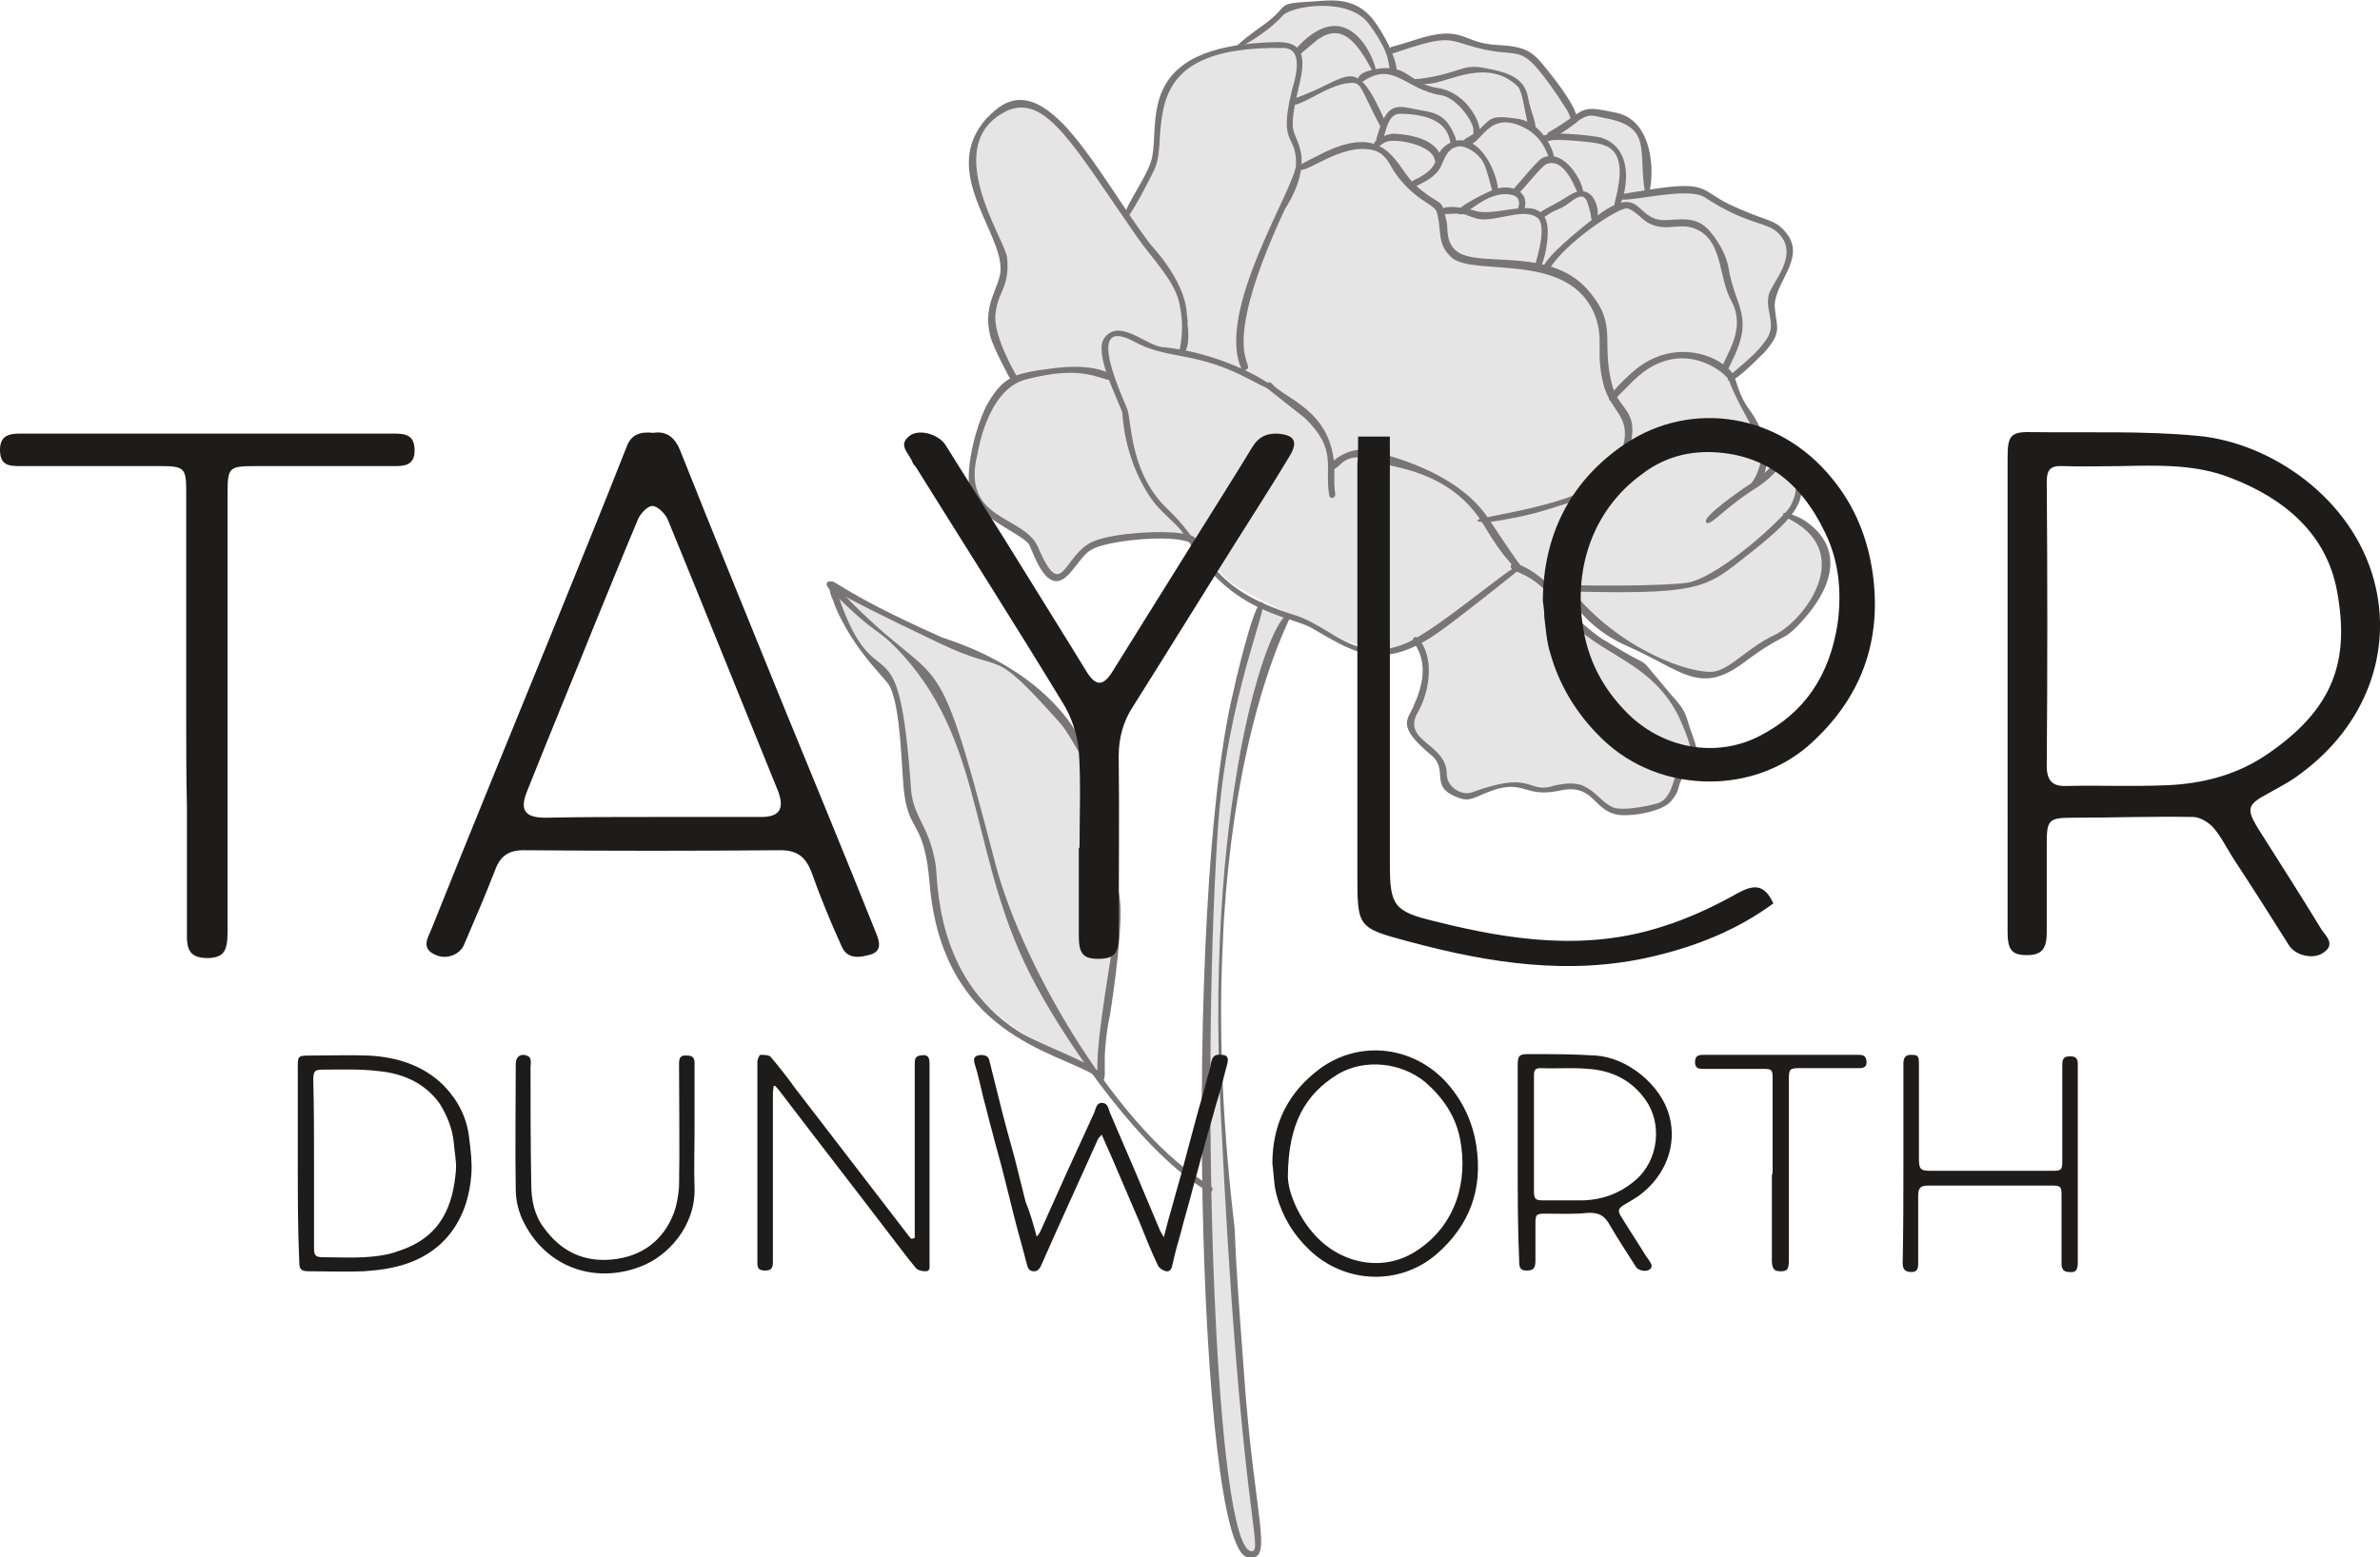 <?xml version="1.0" encoding="utf-8"?>
<!-- Generator: Adobe Illustrator 24.2.3, SVG Export Plug-In . SVG Version: 6.00 Build 0)  -->
<svg version="1.1" id="Layer_1" xmlns="http://www.w3.org/2000/svg" xmlns:xlink="http://www.w3.org/1999/xlink" x="0px" y="0px"
	 viewBox="0 0 322.1 210.8" style="enable-background:new 0 0 322.1 210.8;" xml:space="preserve">
<style type="text/css">
	.st0{fill:#E5E5E5;}
	.st1{fill:#777575;}
	.st2{fill:#1E1C1B;}
</style>
<path class="st0" d="M166.2,113.9c0.4-3.1,0.5-6.1,1.1-9.2c1.4-6.9,2.9-13.9,5.9-20.3c0.1-0.3,0.9-0.7,0.8-1
	c-0.1-0.5-1.3-0.5-1.7-0.6c-1.1-0.2-1-1.7-1.6-0.7c-0.6,1-1.7,3.8-2,4.9c-0.7,2.6-1,5.1-1.6,7.7c-0.9,3.5-1.4,7.4-1.8,11.1
	c-0.2,1.8-0.6,5.3-0.7,7.1c-0.8,12.5-1.2,22.7-1.2,35.2c0,0.5-0.5,1.4-0.4,1.9c0,0,0,0.1,0,0.1c0,0.7,0,1.5,0,2.2c0,2,0.1,4,0.1,6
	c0.1,4,0.2,8,0.2,11.9c0.1,6.5,0.3,13.1,0.9,19.6c0.5,5.4,2.1,11.1,3,16.4c0.3,1.7,0.4,3.2,1.9,4.1c0.3,0.2,0.1,0.3,0.4,0.2
	c0.7-0.2,0.8-1,0.8-1.7c0-3.4-1.3-11.3-1.5-14.8c-0.5-9-2.1-14.5-2.3-24.1c0-1.4-0.1-2.7-0.1-4.1c-0.1-4.7-1.2-19.8-1.3-22
	c-0.3-5.6,0.3-10.4,0.5-16.1C165.5,123.1,165.6,118.5,166.2,113.9z"/>
<path class="st0" d="M145,18.1c-2.1-3.2-6.3-4.7-9.8-3.2c-3.8,1.5-4.3,6.7-3.2,10.6c1.1,3.9,4,6.8,3.7,10.8
	c-0.2,2.9-2.4,6.7-1.5,9.5c0.6,1.9,2.9,3.3,2.8,5.3c-0.1,1.6-1.7,2.2-2.6,3.5c-1.6,2.1-2.8,5.6-3.1,8.2c-0.3,2.3,0.1,4.9,2,6.3
	c1.1,0.8,2.4,1.2,3.5,1.9c4.6,2.7,3.6,6.5,6.4,6.8c1.3,0.1,1.3-1.2,2.3-2c5.1-3.6,12.6-5.2,17.4-1.2c1.6,1.3,1.3,2.6,4.2,4.6
	c2.3,1.5,5.1,2.8,7.6,4c8,3.9,11.8,6.3,17.3,3.2c1,4,1.8,4.9-0.9,12c-0.2,0.6,0.2,0.2,0.5,0.8c0.4,0.7,1.1,1.6,1.5,1.8
	c3.2,1.9,1.7,5.1,3.8,6.4c1.9,1.3,4.4-0.6,6.6-1c3.1-0.5,5.8,0.7,10.6,0c0,0,2.6,3,5.6,3.5c3,0.4,5.8-0.8,6.1-1.4
	c1.6-3.3,4.5-6.4,2.9-9.6c-2.1-4.2-3.8-7.6-7-9.2c-1.7-0.9-3.8-1.7-5.3-3c-1.5-1.3-3.7-3.2-2.8-4.9c3,2.8,6.1,5.6,9.9,7.2
	c2.7,1.1,6,2.6,8.8,2.2c1.9-0.3,3.3-2.3,5.1-3.2c4.2-2,8.1-5.8,9.3-10.5c0.2-0.7,0.4-1.5,0.2-2.2c-2.2-7.2-4.3-4.7-4.9-5.7
	c-1.1-2,0.9,3.4,1.5-6.7c0-0.4-0.3-0.9-0.7-1.1c-0.3-0.1-0.7-0.1-1,0.1c-3.4,3.1-2.9,1.4-3.9,2.7c2-3.4-0.7-6.8-2.2-10.1
	c-0.6-1.2-0.5-2.6-1.2-3.7c4.7-3.9,5.6-4.9,5.6-5.5c-0.1-4-0.2-6.1,1.4-8.9c0.8-1.5,0.7-3.1,0-4.5c-1.1-2-3.8-2.2-6-2.9
	c-2.1-0.6-3.4-3.2-6.4-3.4c-2.2-0.2-4.3-0.3-6.1,1c0.3-3.1,0.2-6.5-1.7-9s-5.9-3.6-8.2-1.5c-1.6-4.7-4.3-9.3-10.5-10
	c-5-0.5-6.1-2.7-14.7,0.9c-1.8-7.1-9.6-8.4-14.5-5.1c-1.3,0.9-2.3,2-3.6,2.9c-3.5,2.4-8.4,2.6-11.3,5.7c-2.3,2.6-0.4,7-2,10
	c-1.9,3.8-2.8,10.3-4.8,7.3C149,24,146.5,20.3,145,18.1z"/>
<path class="st0" d="M117.5,88.6c0.7,0.7,1,1.7,1.6,2.4c1.4,1.7,2.5,3.8,2.8,6c0.2,2.1,0.5,4.6,0.7,6.6c0.2,1.8-0.3,3.5,0.2,5.3
	c0.5,1.7,2,3.3,2.5,4.9c0.7,2.3,0.7,4.1,1,6.6c0.6,5.3,1.9,10.1,5.5,14c4,4.5,11.5,8.7,17,11c1.7-5.2,1.1-11.1,1.7-16.5
	c0.2-1.8,0.6-3,0.6-4.8c0.1-3.9-2-6.3-2.6-9.2c-1-4.6-0.5-9.7-2.7-13.9c-0.8-1.5-1.9-2.9-3.1-4.2c-1.6-1.9-3.8-4.4-5.9-5.9
	c-1.6-1.1-2.8-1.2-4.6-2.1c-2.2-1.1-4.4-2.1-6.6-3.2c-2-1-4.1-1.9-6.1-2.9c-1.3-0.6-4.6-2.9-6-2.5C110.9,81.1,116.5,87.7,117.5,88.6
	z"/>
<g>
	<g>
		<path class="st1" d="M168.8,210.8c-6.7-1.3-8.8-88.4-1.9-117.1c0-0.1,2.8-12.5,3.9-12.2c1.1,0.3-4.8,12.7-6,31
			c-2.4,37-0.3,97.5,4.6,97.5c1.7-0.1-1.6-4.7-4.2-59.6c-2.2-44.8,7.5-69.3,9.5-67.1c0.2,0.2-14.2,24.9-7.8,81.3
			c0.5,4.1-0.2-0.5,1.4,20.5C169.7,206,172.6,211.5,168.8,210.8z"/>
		<path class="st1" d="M163.5,161.3c-8.6-4.9-18.7-19.3-23.4-28.1c-8.9-16.5-6.6-31.9-17.8-44.4c-3.9-4.3-3-2-10.1-9.1
			c-0.8-0.8,0.1-1.3,0.5-0.8c15.3,16.6,13.3,4.5,22,38c3.9,14.8,17.4,37,29.1,43.6C164.4,160.9,164,161.6,163.5,161.3z"/>
		<path class="st1" d="M148.9,146.2c-1.4-0.6,1.4-16.1,1.8-18.9c0.8-5.9-2-11.5-2.3-12.3c-1.8-4.6,1.4-5.3-2.4-13.2
			c0,0.1-1.5-2.8-2.6-4c-9.7-10.8-6.8-6.2-16.2-10.7c-16.8-8-15.2-7.8-14.9-8.2c0.6-0.8,0.4,0.8,15.2,7.4
			c0.6,0.3,22.6,6.1,21.2,25.8c-0.1,2.9,2.4,5.1,2.9,10c0.4,4.5-1.5,16.1-1.4,15.4C148.8,143.8,150.2,146.8,148.9,146.2z"/>
		<path class="st1" d="M148.2,145.6c-5.3-3.3-20.7-5.5-22.4-26.1c-0.7-8.3-2.7-6.8-3.4-11.9c-0.4-2.6-0.4-12.1-2.1-14.9
			c-0.9-1.3-5.5-5.5-7.7-11.8c0.1,0.4-1-2.4,0.3-1.7c0.2,0.1,0.1-0.1,0.7,1.9c5.2,14.8,8,1.3,9.7,25.8c0,0,0,0,0,0c0,0,0,0,0,0.1
			c0,0,0,0,0,0c0.4,3.8,2.4,4.7,3.3,9.9c0.4,2.2-0.2,15.4,11.2,22.7c2.7,1.8,11.8,4.9,11.1,6C148.7,145.7,148.4,145.7,148.2,145.6z"
			/>
	</g>
	<g>
		<path class="st1" d="M207.6,36.5c-0.1-0.1,1.9-5.4,0.6-6.9c-1.8-1.7-5.9,0.6-8.3,0c-0.1,0-1.8-0.6-1.4-0.5
			c-1.8-0.5-3.4,0.3-3.5-0.5c0-1,3.2-0.5,4.5-0.1c3.8,1.3,11.5-4,9.7,5.4C209,35.1,208.3,37.4,207.6,36.5z"/>
		<path class="st1" d="M197.3,28.8c-0.4-0.8,4.7-3.1,4.8-3.1c2.2-0.9,5.2,0.1,4.1,2.9c-0.1,0.4-0.9,0.6-0.7-0.7
			c0,0.2,0.5-1.1-0.8-1.5C201,25.5,197.9,30.1,197.3,28.8z"/>
		<path class="st1" d="M202.3,26.4c-0.4,0-0.8-3-1.6-4.5c-0.7-1.2-2.1-2-3-2.1c-2,0-2.3,2.2-2.9,3.1c-1,1.5-2.8,2-3.6,2.6
			c-0.4,0.3-1-0.4-0.5-0.7c0.9-0.6,1.1-0.6,1.6-0.9c2.8-1.6,1.6-3,3.5-4.3C200.7,16.4,203.9,26.6,202.3,26.4z"/>
		<path class="st1" d="M215.6,29.8c-0.5-0.2,0-0.2-0.8-2.5c-0.7-1.7-2.2,0.2-3.4,0.8c-0.6,0.3-1,0.4-1.5,0.7c-0.7,0.4-1.2,1-1.5,0.5
			c-0.5-0.7,1.3-1.1,3.9-2.8C216.2,23.9,217,30.3,215.6,29.8z"/>
		<path class="st1" d="M213.7,26.4c-0.3-0.1-1.7-5.2-4.4-4.2c-0.7,0.3-3.1,3.4-3.7,3.9c-0.4,0.4-1-0.3-0.6-0.7
			c0.6-0.6,2.9-3.5,3.7-4C212.4,19.6,215.6,27.4,213.7,26.4z"/>
		<path class="st1" d="M209.7,21.4c-0.3-0.3-0.6-2.4-3-3.9c-5.5-3.1-6.1,2.5-8.3,2.1c-0.4-0.1-0.4-0.6-0.1-0.8
			c4-2.2,2.1-3.5,7.2-2.7C209.7,16.8,211.3,23.2,209.7,21.4z"/>
		<path class="st1" d="M194.1,21.4c-0.6-1.8-5.1-2.7-6.5-2.2c-0.8,0.3-1.2,1.1-1.6,0.5c-0.4-0.6,1.5-1.6,2.7-1.6
			C197.5,18.6,194.8,24.5,194.1,21.4z"/>
		<path class="st1" d="M196.5,19.9c-0.5-0.3,0.5-4.4-7-4.5c-1.4,0-1.8,1.5-2.3,3.5c-0.3,1.1-1.1,0.7-0.9-0.2c1.2-4.2,2.2-4.6,4.8-4
			c2.3,0.5,4.3,0.3,5.6,3.3C197.2,18.9,197.4,20.3,196.5,19.9z"/>
		<path class="st1" d="M199.6,18.2c-0.3-0.2-0.2-0.4-0.2-0.6c0.1-0.9-2.1-4.3-4.3-4.7c-4.8-0.7-6.5-4.7-10.6-1.9
			c-0.6,0.4-1.8-1.1,2-1.7c4.1-0.6,4.2,2,8,2.6C199.5,12.6,201.4,19.1,199.6,18.2z"/>
		<path class="st1" d="M205.4,11.7c-4-3.9-9.4-0.6-11.7-0.4c-0.1,0-1.9,0.2-1.8,0.2c-0.5,0.2-0.8-0.6-0.3-0.8c0.1,0,0.4-0.1,0.3,0
			c5.7-0.7,5.8-2.1,9-1.5c3.2,0.6,5.4,1.3,5.9,4c0.3,1.9,1.5,4.1,0.8,4.6C206.5,18.4,206.4,12.7,205.4,11.7z"/>
		<path class="st1" d="M218.8,28.2c-0.8-0.2,0.2-1.4,0.4-4.6c0.1-3.3-1.6-3.8-2.6-4.1c-1-0.3-5.7-0.7-6.7-0.5
			c-0.5,0.1-1.1,0.4-1.3-0.1c-0.5-1.5,7.1-0.5,8-0.3C222.2,20.3,219.5,28.4,218.8,28.2z"/>
		<path class="st1" d="M200.8,70.7c-5.3-0.6,14.9-1.6,17.9-7.7c3.1-6.7-0.6-6.6-1.7-11c-1.1-4.4,0.1-5.9-1.1-9.2
			c-3.4-8.9-16.3-5.3-19.4-7.9c-2.2-1.9-1.3-4-2.1-6.3c-0.4-1-3.2-1.6-5.8-5.5c-0.4-0.6-1-2.2-2.5-2.7c-4.6-1.4-10.1,3.9-10.4,2.3
			c-0.1-0.4,2.7-1.6,2.6-1.6c9.6-5.1,10.5,1.6,13.4,4.1c3.6,3.1,3.3,1.2,4.1,4.9c0.2,1-0.2,2.9,1.6,4.1c3.4,2,12.7-0.8,17.7,5.3
			c3.9,4.6,1.5,6.7,3.1,12.7c0.9,3.4,3.8,3.3,2.3,8.6c-1.1,4-2,5.5-11.5,8.3C206.9,69.8,201.6,70.8,200.8,70.7z"/>
		<path class="st1" d="M168,49.9c-3.5-7.9,7.3-24.5,7.4-27.6c0,0,0,0,0,0c0,0,0,0,0,0c0.1-4.3-2.4-2.4-0.6-9.9
			c0.3-1.2,1.9-5.7-1-5.9c-20.6-0.4-15.4,11.4-17.5,16.3c-0.1,0.3-3.4,6.8-3.8,6.6c-1.1-0.4,2.3-4.6,3.3-7.6
			c1.4-4.9-2.8-15.7,17-16.1c4.1-0.1,3.8,2.7,2.9,6.4c-1.5,6.4-0.4,5.3,0.3,8.3c0.9,3.7-2.2,8-2.1,7.9c-9.7,20.8-3.4,21-5.4,21.8
			C168.4,50.2,168.1,50.1,168,49.9z"/>
		<path class="st1" d="M186.8,17.1c-3.1-5.9-2.4-6.1-4.7-5.8c-2.7,0.5-5.1,2.5-6.9,2.9c-0.6,0.1-0.8-0.7-0.2-0.8
			c7.9-2.7,8.2-6.5,12.5,3.1C187.9,17.3,187.1,17.5,186.8,17.1z"/>
		<path class="st1" d="M185.8,9.7c-2-3.7-4.2-7.1-7.9-4c0.4-0.3-1.8,1.5-1.9,1.6c-0.5,0.4-1-0.2-0.7-0.6
			C184-3.1,187.7,13.2,185.8,9.7z"/>
		<path class="st1" d="M233.3,50.1c-1.1-0.6,3.4-4.7,1.1-9.2c-1.8-3.1-1.2-7.7-4.3-9.6c-2.6-1.5-4.1,0.2-6.8-1
			c-1.1-0.5-1.9-1.8-3.1-2.1c-1.2-0.1-8.3,4.6-10.5,8.2c-0.4,0.6-3.8,0.8,6.2-7c0,0,0,0,0,0c0,0,0,0,0,0c6.3-4.8,5.3,0.3,9.2,0.4
			c2.2,0,4.4-0.7,6.3,1.5c1.6,1.9,2.3,3.7,2.5,4.8c0.9,5.7,3.7,6.6,0.3,13.2C234,49.7,233.8,50.4,233.3,50.1z"/>
		<path class="st1" d="M213.8,80.1c-6.6-0.2-4.3-1.2-4.1-1.1c1.9,0.4,16.7,0.4,19.1-0.2c4.6-1.3,12.3-8.5,13.4-10.1
			c1.4-2.4,0.7-3.9,0.6-5.1c0-0.1,0-2.4,0-2.3c-1,0-1.8,2.7-5.2,4.8c-4.3,2.7-6.2,5.3-6.7,4.6c-0.6-0.7,4.9-4.5,5.7-5
			c5.1-3.1,6.3-9.1,7-2.1c0.4,3.5,1.1,5-5.9,10.6C231.1,79.3,231.5,80.5,213.8,80.1z"/>
		<path class="st1" d="M237.1,66.2c-1.2-0.3,0.7-0.5,1.3-4.3c0.3-2-0.7-2.9-1.9-5.2c-3.3-6-2-5-3.1-5.9c0.8,0.7-4.5-5.1-10.9-0.5
			c-1.2,0.9-1.7,1.5-3.6,3.4c-0.9,1-2.8,1,2-3.3c6.1-5.4,13.2-1.6,13.9,0.8c0.4,1.2,0.8,2.6,1.7,3.9C241.5,61.8,238,66.4,237.1,66.2
			z"/>
		<path class="st1" d="M233.9,51.5c-0.7-0.5,3.1-2.5,5.2-5.6c1.4-2.2-0.3-3.8,0.3-6.1c0.6-1.8,4.3-5.5,1.1-8.4
			c-1.6-1.4-4.2-1-9.8-4.7c-2.6-1.6-11.5,1.1-11.7,0.1c-0.1-0.6,0.6-0.5,2.8-0.9c9.4-1.6,8.1-0.3,12.1,1.7c5.5,2.6,6.2,1.9,7.9,4
			c2.7,3.5-1.9,6.8-1.6,10.1c0.2,2.6,1.1,3.2-1.5,6.1C238.2,48.2,234.7,52,233.9,51.5z"/>
		<path class="st1" d="M222.6,25.9c-0.9-5.6,1-8.7-5.3-9.9c-1.7-0.3-2-0.7-3.5,0.2c-4.9,4-4.7,2-4.2,1.7c5.4-3.1,3.7-3.8,9.3-2.6
			C225.6,16.9,223.2,29.4,222.6,25.9z"/>
		<path class="st1" d="M212.7,16.4c-0.5-1.2,0-0.6-2-3.6c-5.6-8.1-4.4-4.2-12.4-6.8c-2.6-0.8-3.2-1-9.7,1.2c-0.6,0.1-1-0.7-0.1-0.9
			c-0.1,0,0.2,0,3-0.9c6.7-2.2,6.3,0.5,11.2,0.7c4.5,0.2,5,1.2,7.5,4.4C215.1,16.7,213.1,17.2,212.7,16.4z"/>
		<path class="st1" d="M188.4,9.8c-0.9-0.7,0.5-1.6-3.1-6.5c-2.7-3.8-10.5-2.5-11.7-1.2c-2.8,3.3-11.1,7.3-2.5,1.2
			c3.7-2.7,1.2-2.8,6.6-3.1c2.7-0.2,6.1-0.7,8.6,3.1C188.9,7.1,189.7,10.8,188.4,9.8z"/>
		<path class="st1" d="M177.3,84.9c-2.9-1.5-10.8-2.1-16.3-11.4c-1.7-3-3.7-3.6-5.6-6.6c-3.4-5.3-3.5-11.1-3.5-11
			c-0.6-1.9-4-8.2-2.4-10.2c2.1-2.7,5.8,1.3,8,1.3c11.6,1.2,20.3,9.1,11.7,4.4c-7.5-4-11.1-2.6-15.8-5.2c-7-3.7-1.1,8.3-0.8,9.3
			c0.6,2.1,0.4,8.7,5.5,13.5c6.1,5.8,4.8,10.4,17.2,14.3c4.8,1.5,8.1,6.5,14.7,3.9c4.9-1.9,17.9-13.7,15.5-10
			c-0.1,0.1-8.2,6.6-11.1,8.6C186.5,91.2,182.7,87.9,177.3,84.9z"/>
		<path class="st1" d="M179.9,67.1c-0.7-4,1.2-6.2-3.4-10.6c0.2,0.2-5.2-4.1-5.1-4c-0.4-0.5,0.3-1,0.7-0.6c1.8,2.2,8.3,3.6,8.5,11.7
			c0,0.8-0.1,2,0.1,3.2C180.8,67.5,180,67.6,179.9,67.1z"/>
		<path class="st1" d="M204.8,76.9c-0.1-0.8-0.9-0.6-4.1-6c-4.5-7.3-12.5-7.6-14.1-8.3c-4.8-2-5.2,1-6.2,0.9
			c-1.5-0.1,1.2-2.6,3.7-2.6c1.2,0,12.5,2.2,17.2,9.1c0.1,0.1,4.8,7.3,4.3,6.2C206.1,77.4,204.9,77.5,204.8,76.9z"/>
		<path class="st1" d="M218.5,110.2c-2.9-0.8-3-4.1-7.3-3.2c-4.9,1.1-4.8-1.5-9.2,0c-2.5,0.9-3,1.6-4.6,1c-4-1.4-1.4-3.6-3.5-5.6
			c-5-4.1-3.4-4.9-2.6-6.8c1.3-2.9,1.9-5.7,0.2-8.4c-0.7-1,0.2-1.1,0.4-0.8c2.3,2.5,1.6,7.2,0,10c-2.3,4,3.9,4.2,3.9,8.4
			c0,1.7,1.9,2.9,3.3,2.5c8.2-3,7.4-0.1,10.8-0.8c-0.2,0,2.8-0.9,4.4-0.1c1.9,0.9,2.4,2.2,4,2.9c1.4,0.6,5.9-0.4,6.4-0.7
			c1.3-0.7,1.6-2.3,1.8-2.8c1.2-3.9,4.2-1.2,0.6-9c-4.2-8.1-11.9-8.1-16.2-14.7c-3.5-5.2-6.9-4.4-6.4-5.6c0.3-0.8,4.3,1,7.2,5.1
			c2.1,3.1,6,5.5,5.5,5.1c7.8,4.9,3.3,0.8,9,7.4c-0.1-0.1,1.1,1.1,1.7,2.2c0.5,1,0.6,1.8,1,2.8c1.9,5.1,0,3.1-1.5,6.8
			c-0.3,0.6-0.1,1.2-1.2,2.5C225,110,220,110.7,218.5,110.2z"/>
		<path class="st1" d="M220.3,87.5c-7.8-3.4-9.5-10.1-7.6-7.6c6.5,8.1,16.3,11.5,19.4,11c2.3-0.5,4.5-3.3,8.2-5
			c3.9-2,10.7-10.9,2.1-15.5c-5.7-3,13.2,0.9,1.3,13.9c-2.6,2.8-2.1,1.2-7.7,5.4C230,94.2,227.6,90.7,220.3,87.5z"/>
		<path class="st1" d="M136.9,51.6c-0.1-0.1-2.6-4.7-2.9-6.2c-1-4.1,1.1-6.2,1.4-8.6c0.5-5.5-9.3-14.4-0.8-21.8
			c7.1-6.2,14,8.7,21.1,18.1c-0.1-0.1,4.6,4.7,4.9,9.2c0.1,0.9,0.2,1.6,0.1,1.4c0.6,4.4-1.1,4.8-1.1,3.9c0-0.2,0.9-3.1-0.1-7
			c-0.9-3-3.5-5.5-5.6-8.5c-8.5-12.2-12.2-19.2-17.4-17.2c-9.6,4.4-0.5,17.4-0.2,20c0.4,4.2-1.4,4.5-1.6,8c-0.1,2.9,2.8,7.9,2.9,8
			C138,51.4,137.3,52,136.9,51.6z"/>
		<path class="st1" d="M142.1,78.4c-1.5-0.9-2.5-4.2-2.9-4.8c-1.3-1.5-6-3.1-7.6-6.2c-1.5-2.9,0.7-10.6,2.2-13
			c2.2-3.6,3.6-3.9,9.2-4.6c6.9-0.8,9,1.9,7.4,1.7c-2-0.3-4.1-2.1-11.7-0.1c-5.2,1.5-6.4,10.1-6.4,10c-2.3,9.1,6.1,8.3,8.1,12.5
			c3.5,8.2,3.4,0.9,7.8-0.7c2.9-1.1,9.2-1.4,11.6-1c3.1,0.3,2.2,1.8,1.5,1.4c-1.9-1.3-10.3-0.6-13.2,0.6c-0.6,0.3-0.8,0.5-0.7,0.4
			C145.6,76,144.2,79.7,142.1,78.4z"/>
	</g>
</g>
<g>
	<g>
		<g>
			<path class="st2" d="M271.7,93.9c0-10.6,0-21.2,0-31.9c0-3.1,0.4-3.6,3.5-3.5c7.4,0.1,14.8-0.2,22.2,0.5
				c9.9,0.9,20.9,8.4,23.9,19.6c2.6,9.7-1.2,19.7-9.9,26.1c-1.4,1.1-3,1.9-4.6,2.8c-2.6,1.4-2.8,2-1.3,4.5c2.9,4.6,5.8,9.1,8.6,13.7
				c0.6,1,2.1,2.1,0.3,3.3c-1.3,0.9-3.7,0.4-4.6-1c-2.4-3.8-4.8-7.6-7.3-11.4c-1-1.5-1.8-3.2-2.9-4.5c-0.7-0.8-1.9-1.5-2.8-1.5
				c-5.4-0.1-10.9,0.1-16.3,0.1c-3.2,0-3.5,0.3-3.5,3.4c0,4,0,8.1,0,12.1c0,2.3-0.7,3.1-2.7,3.1c-2,0-2.6-0.7-2.6-3.1
				C271.7,115.5,271.7,104.7,271.7,93.9z M286.9,63.1c-2.6,0-5.2,0.1-7.7,0c-1.7-0.1-2.2,0.5-2.2,2.1c0.1,12.8,0.1,25.7,0,38.5
				c0,2,0.8,2.8,2.7,2.7c4.5-0.1,9.1,0.1,13.6-0.1c4.8-0.2,9.4-1.4,13.4-4.1c9.2-6.2,11.3-12.8,9.6-22.1
				c-1.4-7.8-7.1-12.6-14.4-15.4C297.1,62.8,292,63,286.9,63.1z"/>
			<path class="st2" d="M253.4,77.3c-0.8-5.2-2.8-9.6-6.2-13.4c-7.4-8.3-19.2-9.7-28-3.3c-6.8,4.9-10.3,11.9-10.4,20.6l0,0.1
				c0.1,0.7,0.2,1.4,0.2,2.2c0.2,1.6,0.3,3.3,0.8,4.9c1.2,4.3,3.5,8.2,7,11.6c4,3.9,9.3,5.8,14.6,5.8c4.8,0,9.6-1.6,13.4-4.9
				C251.9,94.6,254.8,86.7,253.4,77.3z M231.1,61.2c0.1,0,0.3,0,0.4,0c7,0.2,12.1,3.8,15.5,10.9c1.8,3.7,2.3,7.8,1.7,12.3
				c-1.1,7.1-4.5,12.1-10.5,15.2c-5.9,3.1-13.3,1.8-18.2-3.3c-3-3.1-4.8-6.5-5.6-10.5c-1.7-8.7,1.2-16.8,7.8-21.6
				C224.8,62.2,227.8,61.2,231.1,61.2z"/>
			<path class="st2" d="M88.4,58.6c1.9-0.3,3,0.7,3.7,2.5c4.5,11.3,9.1,22.6,13.7,33.9c4.3,10.5,8.6,20.9,12.8,31.4
				c0.4,1,0.8,2.3-0.7,2.8c-1.4,0.4-3.2,0.8-4-1.1c-1.5-3.3-2.9-6.7-4.1-10.1c-0.8-2-1.9-2.9-4.2-2.9c-11.6,0.1-23.2,0.1-34.7,0
				c-2.1,0-3.2,0.8-3.9,2.7c-1.3,3.4-2.8,6.8-4.2,10.1c-0.6,1.4-2.5,2.1-4,1.3c-1.7-0.8-1-2.1-0.5-3.2c5.4-13.5,10.9-26.9,16.4-40.4
				c3.4-8.4,6.8-16.7,10.1-25.1C85.4,58.8,86.7,58.4,88.4,58.6z M88.2,110.6c4.9,0,9.9,0,14.8,0c2.5,0,3.2-1.1,2.3-3.5
				c-5-12.3-9.9-24.5-14.9-36.7c-0.3-0.8-1.4-1.9-2.1-1.9c-0.7,0-1.7,1.1-2,1.9c-1.9,4.5-3.7,9-5.6,13.6c-3.1,7.7-6.3,15.4-9.4,23.2
				c-1,2.5-0.2,3.5,2.5,3.5C78.5,110.6,83.3,110.6,88.2,110.6z"/>
			<path class="st2" d="M146.1,114.7c0-4.4,0.2-8.8-0.1-13.1c-0.2-2.2-1-4.6-2.2-6.5c-6.5-10.7-13.2-21.2-19.8-31.8
				c-0.1-0.2-0.4-0.4-0.5-0.7c-0.4-1.2-2.1-2.3-0.4-3.6c1.3-1,4-0.2,4.9,1.3c5.6,8.9,11.2,17.9,16.7,26.8c0.8,1.3,1.6,2.6,2.4,3.9
				c1.2,1.9,2.2,1.9,3.4,0c3.7-5.9,7.4-11.9,11.1-17.8c2.6-4.2,5.3-8.4,7.9-12.7c0.8-1.3,1.8-1.8,3.2-1.8c2.4,0.1,3.1,1,1.8,3.1
				c-2.4,4-5,8-7.5,12c-4.6,7.3-9.1,14.6-13.7,21.9c-1.3,2-1.9,4.2-1.9,6.7c0.1,8.1,0,16.1,0,24.2c0,2.5-0.6,3.2-2.8,3.2
				c-2,0-2.6-0.7-2.6-3.1c0-4,0-7.9,0-11.9C146.2,114.7,146.1,114.7,146.1,114.7z"/>
			<path class="st2" d="M25.2,96.2c0-9.9,0-19.9,0-29.8c0-3-0.3-3.3-3.4-3.3c-6.4,0-12.7,0-19.1,0C1.2,63.1,0,63,0,60.9
				c0-2,1.3-2.2,2.8-2.2c16.8,0,33.6,0,50.5,0c1.4,0,2.7,0.1,2.8,2c0.1,1.9-0.8,2.4-2.5,2.4c-6.4,0-12.7,0-19.1,0
				c-3.5,0-3.7,0.2-3.7,3.6c0,19.8,0,39.6,0,59.4c0,2.8-0.6,3.5-2.6,3.6c-2.1,0-2.9-0.7-2.9-2.9c0-5.8,0-11.7,0-17.5
				C25.2,105,25.2,100.6,25.2,96.2z"/>
			<path class="st2" d="M183.8,59.1c1.6,0,2.8,0,4.3,0c0,1.3,0,2.5,0,3.6c0,18.1,0,36.2,0,54.4c0,5.5,0.6,6.3,6,7.6
				c10.3,2.6,20.6,4.1,31,0.7c3.5-1.1,6.9-2.7,10.1-4.5c2.2-1.2,3.6-1.2,4.8,1.4c-4.9,3.6-10.4,5.8-16.4,7.2
				c-11.1,2.6-22,0.9-32.8-2c-7.1-1.9-7.1-1.9-7.1-9.2c0-18.5,0-37,0-55.5C183.8,61.6,183.8,60.5,183.8,59.1z"/>
		</g>
	</g>
	<g>
		<path class="st2" d="M140.3,167.4c0.3-0.3,0.4-0.5,0.5-0.7c2.4-5.4,4.8-10.7,7.3-16.1c0.2-0.5,0.3-1.3,1-1.3
			c0.8,0,0.9,0.7,1.1,1.3c2.3,5.3,4.6,10.7,6.8,16c0.1,0.2,0.3,0.5,0.5,0.9c0.4-1.6,0.8-3,1.2-4.4c0.5-1.9,1.1-3.8,1.6-5.8
			c0.5-1.9,1-3.7,1.5-5.6c0.5-1.9,1.1-3.8,1.6-5.8c0.2-0.7,0.4-1.3,0.5-2c0.2-0.9,0.5-1.2,1.4-1.1c0.8,0,1,0.4,0.8,1.2
			c-0.5,1.9-1,3.9-1.6,5.8c-0.5,1.9-1.1,3.8-1.6,5.7c-0.5,1.8-1,3.7-1.5,5.5c-0.5,2-1.1,3.9-1.6,5.9c-0.4,1.4-0.8,2.8-1.1,4.2
			c-0.1,0.6-0.3,1.1-0.9,1c-0.4-0.1-0.9-0.4-1.1-0.8c-0.9-1.9-1.7-3.9-2.5-5.9c-1.7-3.9-3.3-7.8-5.1-11.8c-0.2,0.3-0.4,0.4-0.5,0.6
			c-2.5,5.6-5.1,11.2-7.6,16.9c-0.2,0.5-0.5,1.1-1.2,1c-0.7-0.1-0.7-0.6-0.9-1.2c-0.5-2-1.1-4-1.6-6c-0.5-2-1-4-1.5-6
			c-0.5-2-1.1-4-1.6-6c-0.4-1.4-0.7-2.8-1.1-4.2c-0.4-1.6-0.7-3.2-1.2-4.7c-0.1-0.5-0.2-0.9,0.4-1.1c0.8-0.2,1.5,0,1.6,0.7
			c0.6,2.4,1.2,4.8,1.8,7.2c0.5,2,1.1,4,1.6,5.9c0.5,2,1,4,1.5,6C139.4,164.1,139.8,165.6,140.3,167.4z"/>
		<path class="st2" d="M123.8,167.6c0-0.4,0-0.7,0-1.1c0-7.5,0-15,0-22.4c0-0.6,0-1.1,0.7-1.2c1-0.2,1.3,0.1,1.3,1.1c0,9,0,18,0,27
			c0,0.5,0.1,1.1-0.5,1.1c-0.5,0-1.1-0.1-1.4-0.5c-1.1-1.3-2.1-2.7-3.2-4.1c-4.8-6.3-9.7-12.6-14.5-18.9c-0.4-0.5-0.8-1.1-1.3-1.6
			c-0.1,0-0.2,0-0.2,0c0,0.3-0.1,0.7-0.1,1c0,7.6,0,15.2,0,22.8c0,0.7-0.1,1.2-1,1.2c-0.8,0-1.1-0.2-1.1-1c0-9.1,0-18.2,0-27.3
			c0-0.3,0.3-0.9,0.4-0.9c0.5,0,1.3,0,1.5,0.4c1.1,1.3,2.2,2.7,3.2,4.1c5.1,6.6,10.2,13.3,15.3,19.9c0.1,0.2,0.3,0.3,0.4,0.5
			C123.6,167.7,123.7,167.6,123.8,167.6z"/>
		<path class="st2" d="M40.3,157.4c0-4.4,0-8.7,0-13.1c0-1.3,0.1-1.4,1.5-1.4c2.7,0,5.4-0.1,8.1,0c3.8,0.2,7.4,1.3,10.2,4.1
			c1.9,2,3.1,4.3,3.4,7.1c0.2,1.6,0.4,3.2,0.3,4.8c-0.4,5.9-3.5,11.2-10.7,12.7c-1.3,0.3-2.6,0.4-3.9,0.5c-2.5,0.1-5,0-7.4,0
			c-1.1,0-1.3-0.3-1.3-1.3C40.3,166.3,40.3,161.8,40.3,157.4z M42.5,157.4c0,3.8,0,7.6,0,11.5c0,1.1,0.2,1.3,1.3,1.3
			c1.8,0,3.6,0.1,5.5,0c1.6-0.1,3.3-0.3,4.8-0.9c5.7-1.9,7.2-6.2,7.6-10.8c0.1-1.3-0.2-2.6-0.3-3.9c-0.2-1.9-0.9-3.6-1.9-5.2
			c-2-2.8-5-4.1-8.3-4.4c-2.4-0.3-4.8-0.2-7.3-0.2c-1.3,0-1.5,0.1-1.5,1.5C42.5,150,42.5,153.7,42.5,157.4z"/>
		<path class="st2" d="M205.4,157.4c0-4.4,0-8.8,0-13.2c0-1.3,0.2-1.5,1.5-1.5c3,0,6.1,0,9.1,0.2c4.3,0.3,8.8,4,9.9,8.1
			c1.1,3.9-0.4,8.1-4,10.8c-0.7,0.5-1.4,0.9-2.1,1.3c-0.8,0.5-0.9,0.8-0.4,1.6c1.1,1.8,2.3,3.6,3.4,5.4c0.1,0.1,0.2,0.3,0.3,0.4
			c0.2,0.4,0.8,0.9,0.1,1.4c-0.5,0.3-1.5,0.1-1.8-0.4c-1.2-1.9-2.4-3.7-3.5-5.6c-0.7-1.3-1.5-1.8-3.1-1.7c-1.9,0.2-3.7,0.1-5.6,0.1
			c-1.3,0-1.4,0.1-1.4,1.4c0,1.7,0,3.3,0,5c0,1-0.3,1.3-1.2,1.3c-0.8,0-1-0.3-1-1.3C205.4,166.3,205.4,161.8,205.4,157.4z
			 M207.6,153.4c0,2.6,0,5.3,0,7.9c0,1,0.2,1.2,1.2,1.2c1.8,0,3.6,0,5.5,0c2.7-0.1,5-1,7-2.7c3.2-2.7,3.7-7.7,1.4-10.9
			c-1.9-2.7-4.6-4-7.8-4.2c-2.1-0.2-4.2,0-6.3-0.1c-0.8,0-1,0.2-1,1C207.6,148.2,207.6,150.8,207.6,153.4z"/>
		<path class="st2" d="M172.2,157.5c0-5.3,2.1-9.6,6.4-12.8c5.4-4,12.8-3.1,17.3,2c2.1,2.4,3.4,5.2,3.9,8.4
			c0.9,5.9-0.9,10.8-5.4,14.7c-5,4.3-12.4,4-17.2-0.6c-2.1-2-3.6-4.4-4.4-7.3C172.4,160.5,172.4,159,172.2,157.5z M174.3,159
			c-0.1,2.2,1.4,5.6,3.3,7.8c3.6,4.3,9.5,5.5,14,2.6c5.5-3.5,7.1-9.6,6-15.2c-0.6-3.1-2.3-5.6-4.7-7.7c-3.3-2.7-8.2-3.2-11.8-1.1
			C176.5,148.2,174.4,152.3,174.3,159z"/>
		<path class="st2" d="M257.6,157.4c0-4.5,0-8.9,0-13.4c0-0.7,0.2-1.2,1-1.2c0.9,0,1.1,0.1,1.1,1.1c0,4.3,0,8.6,0,12.9
			c0,1.5,0.2,1.7,1.6,1.7c5.5,0,10.9,0,16.4,0c1.3,0,1.4-0.1,1.4-1.4c0-4.3,0-8.6,0-12.9c0-1,0.3-1.2,1.1-1.2c0.7,0,1,0.3,1,1
			c0,0.7,0,1.4,0,2.1c0,8.3,0,16.6,0,24.8c0,1.1-0.3,1.4-1.2,1.3c-0.7,0-1-0.4-1-1.1c0-3.1,0-6.3,0-9.4c0-1.1-0.2-1.2-1.3-1.2
			c-5.6,0-11.1,0-16.7,0c-1.1,0-1.4,0.3-1.4,1.4c0,3,0,6.1,0,9.1c0,0.7-0.1,1.2-0.9,1.2c-0.8,0-1.2-0.3-1.2-1.2
			C257.6,166.3,257.6,161.8,257.6,157.4z"/>
		<path class="st2" d="M94,153.1c0,2.6-0.1,5.2,0,7.8c0.1,5.1-3.6,9.2-7.4,10.6c-6.1,2.3-12.5,0.1-15.6-5.8
			c-0.8-1.5-1.2-3.1-1.2-4.7c-0.1-5.7,0-11.3,0-17c0-1,0.8-1.5,1.7-1c0.2,0.1,0.3,0.3,0.3,0.5c0.1,0.3,0,0.6,0,0.9
			c0,5.3,0,10.6,0.1,15.9c0,2.1,0.4,4.2,1.7,5.9c2.3,3.2,5.4,4.7,9.3,4.3c4-0.4,6.9-2.6,8.3-6.3c0.4-1.1,0.6-2.3,0.7-3.5
			c0.1-5.5,0-11.1,0-16.7c0-0.8,0.2-1.2,1.1-1.1c0.7,0,1,0.3,1,1C94,146.9,94,150,94,153.1C94,153.1,94,153.1,94,153.1z"/>
		<path class="st2" d="M239.9,158.4c0-4.1,0-8.3,0-12.4c0-1.2-0.1-1.3-1.4-1.3c-2.6,0-5.3,0-7.9,0c-0.6,0-1.2,0-1.2-0.9
			c0-0.9,0.5-1,1.2-1c6.9,0,13.9,0,20.8,0c0.6,0,1.1,0,1.2,0.8c0.1,0.8-0.3,1-1,1c-2.4,0-4.8,0-7.2,0c-0.2,0-0.5,0-0.7,0
			c-1.5,0-1.6,0.1-1.6,1.5c0,8.2,0,16.3,0,24.5c0,1.2-0.2,1.5-1.1,1.5c-0.9,0-1.1-0.3-1.2-1.2c0-3.9,0-7.9,0-11.8
			C239.9,158.9,239.9,158.6,239.9,158.4z"/>
	</g>
</g>
</svg>

